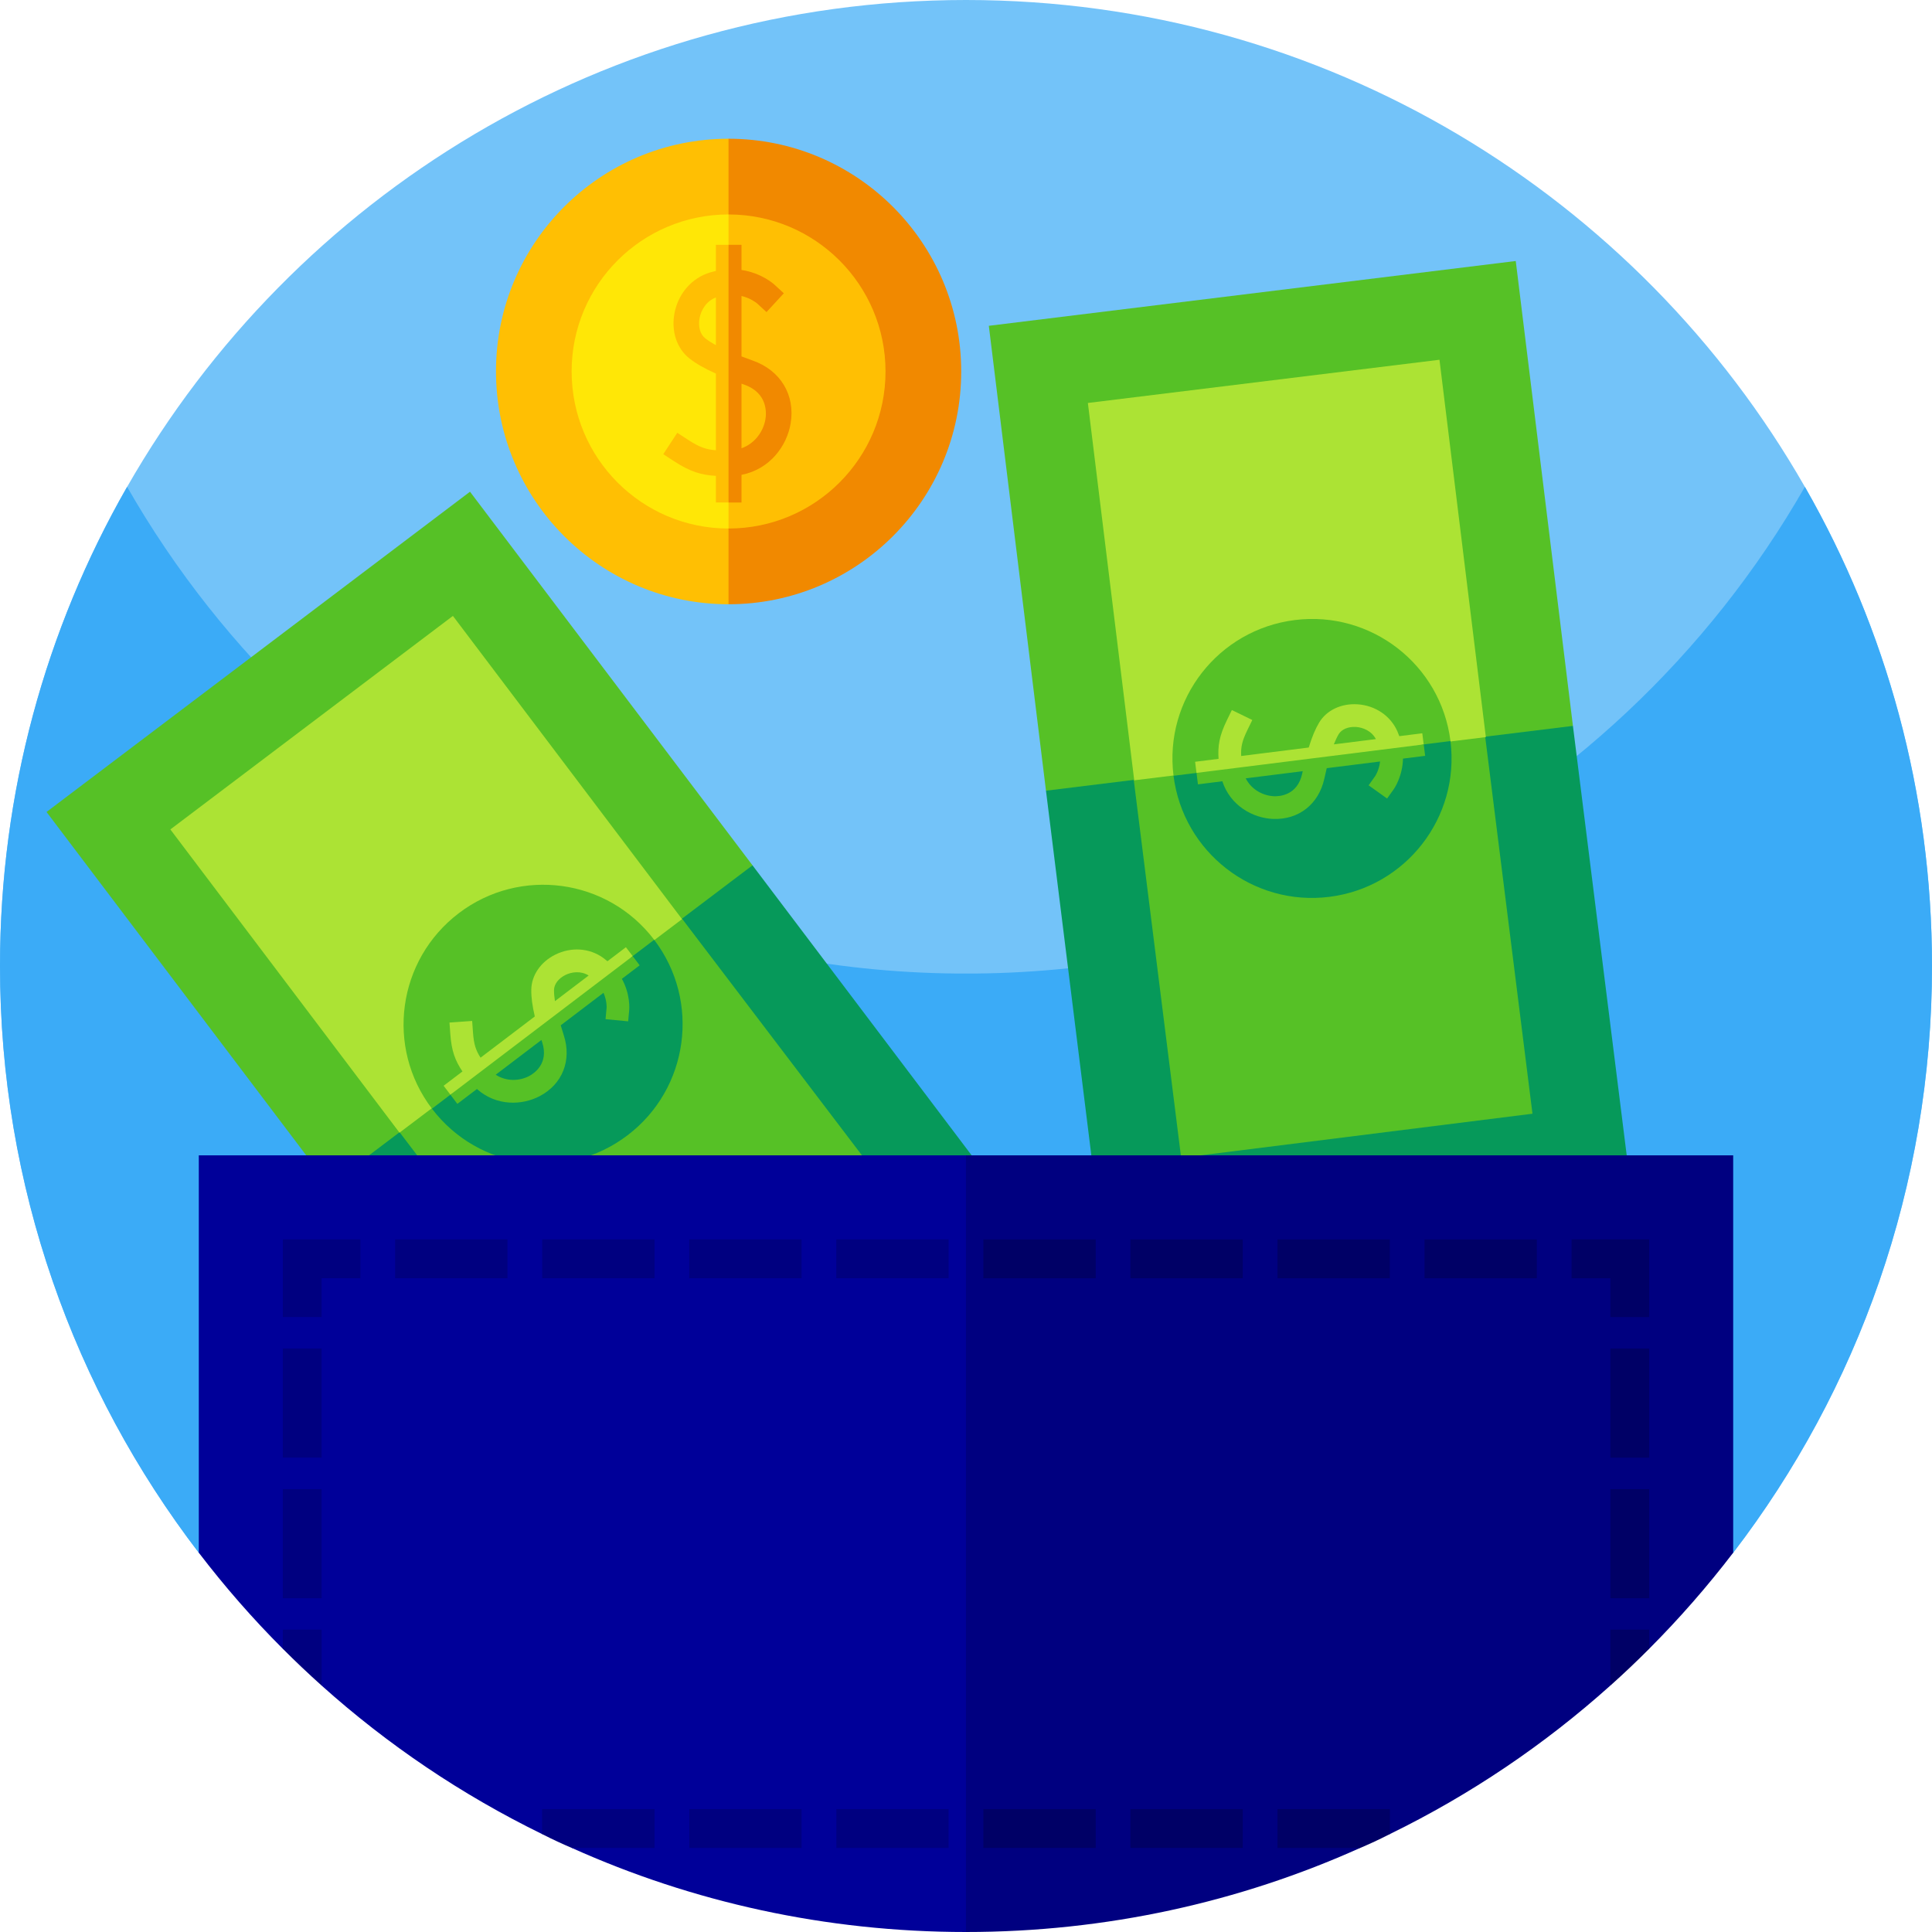 <svg width="96" height="96" viewBox="0 0 96 96" fill="none" xmlns="http://www.w3.org/2000/svg">
<path d="M96 48C96 58.963 92.314 69.072 86.122 77.155H86.112C62.093 89.03 33.907 89.03 9.888 77.155H9.878C3.686 69.072 0 58.963 0 48C0 39.36 2.285 31.248 6.288 24.24C6.298 24.221 6.307 24.202 6.317 24.192C14.582 9.734 30.154 0 48 0C65.846 0 81.418 9.734 89.683 24.192C89.693 24.202 89.702 24.221 89.712 24.24C93.715 31.248 96 39.36 96 48Z" fill="#73C3F9"/>
<path d="M96 48C96 58.963 92.314 69.072 86.122 77.155C62.093 89.03 33.907 89.03 9.878 77.155C3.686 69.072 0 58.963 0 48C0 39.36 2.285 31.248 6.288 24.24C6.298 24.221 6.307 24.201 6.317 24.192C11.078 32.515 18.259 39.273 26.909 43.507C27.888 43.987 28.896 44.438 29.914 44.851C35.357 47.069 41.299 48.317 47.52 48.374H48.48C54.701 48.317 60.644 47.069 66.087 44.851C67.104 44.438 68.112 43.987 69.091 43.507C77.731 39.273 84.922 32.515 89.683 24.192C89.693 24.201 89.703 24.221 89.712 24.24C93.715 31.248 96 39.36 96 48Z" fill="#3BABF7"/>
<path d="M81.044 59.115L54.835 62.286L51.974 39.289L52.084 39.206C59.498 33.555 69.368 32.318 77.944 35.977L78.158 36.069L81.044 59.115Z" fill="#06995A"/>
<path d="M75.317 12.969L49.134 16.189L51.974 39.289L78.158 36.069L75.317 12.969Z" fill="#56C126"/>
<path d="M73.798 36.605L72.832 36.074C67.371 33.043 60.55 34.153 56.335 38.752L58.691 57.53L76.148 55.34L73.798 36.605Z" fill="#56C126"/>
<path d="M54.056 20.023L71.527 17.876L73.831 36.626L56.359 38.773L54.056 20.023Z" fill="#ACE334"/>
<path d="M58.312 38.548C57.836 34.753 60.528 31.288 64.338 30.81C68.133 30.334 71.597 33.026 72.073 36.821L72.061 36.837C68.086 39.749 62.885 40.401 58.312 38.548Z" fill="#56C126"/>
<path d="M66.056 44.564C62.258 45.041 58.789 42.347 58.312 38.548L72.073 36.822C72.55 40.62 69.855 44.087 66.056 44.564Z" fill="#06995A"/>
<path d="M66.901 37.841L70.742 36.989L70.673 36.436L69.53 36.579C69.501 36.499 69.469 36.417 69.433 36.334C69.091 35.563 68.33 35.05 67.447 34.996C66.641 34.946 65.915 35.293 65.549 35.902C65.356 36.224 65.192 36.616 65.031 37.144L61.673 37.565C61.65 37.129 61.719 36.815 61.978 36.285L62.226 35.777L61.211 35.281L60.963 35.789C60.585 36.563 60.507 37.07 60.55 37.706L59.384 37.852L59.453 38.405L63.316 38.289C64.523 38.254 65.724 38.103 66.901 37.841ZM66.278 36.987C66.352 36.8 66.431 36.628 66.517 36.483C66.665 36.237 66.994 36.099 67.377 36.122C67.72 36.145 68.15 36.315 68.367 36.725L66.278 36.987Z" fill="#ACE334"/>
<path d="M65.806 38.688C65.843 38.517 65.884 38.344 65.925 38.17L68.575 37.838C68.526 38.264 68.351 38.537 68.33 38.567L68.006 39.022L68.924 39.678L69.252 39.219C69.277 39.183 69.692 38.588 69.714 37.695L70.815 37.557L70.743 36.989L59.454 38.405L59.525 38.974L60.737 38.821C61.141 40.048 62.269 40.652 63.257 40.692C64.528 40.745 65.529 39.958 65.806 38.688ZM63.305 39.564C62.78 39.542 62.192 39.254 61.9 38.675L64.731 38.32C64.722 38.362 64.713 38.403 64.704 38.447C64.467 39.528 63.573 39.575 63.305 39.564Z" fill="#56C126"/>
<path d="M51.481 61.644L30.319 77.464L16.351 58.909L16.405 58.783C19.986 50.177 27.906 44.158 37.163 43.024L37.392 42.998L51.481 61.644Z" fill="#06995A"/>
<path d="M23.354 24.433L2.312 40.346L16.351 58.909L37.392 42.997L23.354 24.433Z" fill="#56C126"/>
<path d="M33.889 45.647L32.786 45.671C26.542 45.786 21.196 50.166 19.855 56.259L31.307 71.325L45.315 60.678L33.889 45.647Z" fill="#56C126"/>
<path d="M8.465 41.214L22.505 30.604L33.891 45.672L19.851 56.282L8.465 41.214Z" fill="#ACE334"/>
<path d="M21.464 55.09C19.149 52.045 19.742 47.698 22.799 45.375C25.844 43.06 30.191 43.653 32.506 46.698L32.503 46.718C30.523 51.23 26.35 54.402 21.464 55.09Z" fill="#56C126"/>
<path d="M31.18 56.413C28.132 58.73 23.781 58.139 21.464 55.09L32.505 46.698C34.822 49.746 34.228 54.097 31.18 56.413Z" fill="#06995A"/>
<path d="M28.541 50.173L31.438 47.51L31.101 47.066L30.184 47.763C30.118 47.708 30.049 47.653 29.977 47.6C29.294 47.103 28.379 47.042 27.588 47.437C26.865 47.798 26.411 48.462 26.4 49.172C26.393 49.548 26.449 49.97 26.574 50.507L23.879 52.555C23.641 52.189 23.543 51.883 23.502 51.294L23.461 50.73L22.335 50.81L22.375 51.374C22.436 52.233 22.623 52.711 22.979 53.24L22.043 53.951L22.38 54.394L25.664 52.358C26.691 51.722 27.654 50.99 28.541 50.173ZM27.575 49.746C27.545 49.547 27.526 49.359 27.529 49.191C27.533 48.904 27.749 48.619 28.092 48.447C28.4 48.295 28.857 48.226 29.25 48.473L27.575 49.746Z" fill="#ACE334"/>
<path d="M28.018 51.455C27.965 51.289 27.913 51.119 27.862 50.947L29.987 49.332C30.159 49.724 30.144 50.049 30.141 50.085L30.089 50.642L31.213 50.749L31.265 50.188C31.269 50.143 31.331 49.421 30.901 48.637L31.785 47.966L31.438 47.51L22.38 54.395L22.726 54.851L23.699 54.112C24.663 54.971 25.942 54.928 26.817 54.467C27.943 53.876 28.415 52.693 28.018 51.455ZM26.293 53.468C25.828 53.712 25.175 53.757 24.632 53.402L26.903 51.676C26.917 51.717 26.929 51.757 26.944 51.8C27.281 52.853 26.531 53.343 26.293 53.468Z" fill="#56C126"/>
<path d="M47.999 96C41.029 96 34.395 94.511 28.416 91.824C28.416 91.457 28.12 91.162 27.752 91.162C27.752 91.162 26.954 91.142 26.937 91.134C22.941 89.182 19.257 86.692 15.983 83.756L15.668 83.004C15.396 82.352 14.759 81.928 14.054 81.928C12.557 80.432 11.164 78.836 9.878 77.154V57.409H47.999L50.976 64.991C54.989 75.216 53.884 86.736 47.999 96Z" fill="#000099"/>
<path d="M14.054 61.586V65.443H15.981V63.514H17.909V61.586H14.054Z" fill="#000080"/>
<path d="M86.121 57.409V77.154C84.834 78.836 83.439 80.432 81.945 81.928L81.823 81.951C80.908 82.125 80.192 82.841 80.016 83.756C76.742 86.692 73.059 89.182 69.062 91.134C69.043 91.144 68.246 91.162 68.246 91.162C67.879 91.162 67.582 91.457 67.582 91.824C61.603 94.511 54.969 96 47.998 96V57.409H86.121Z" fill="#000080"/>
<path d="M39.83 89.894H34.252V90.855V91.824H39.83V90.855V89.894ZM47.135 89.894H41.558V90.855V91.824H47.135V90.855V89.894ZM32.524 89.895H26.936V91.135C26.953 91.142 26.972 91.151 26.989 91.159C26.991 91.155 26.993 91.157 26.995 91.163C27.465 91.403 27.936 91.622 28.416 91.825H32.524V89.895Z" fill="#000080"/>
<path d="M25.215 61.586H19.634V62.55V63.514H25.215V62.55V61.586Z" fill="#000080"/>
<path d="M32.523 61.586H26.941V62.55V63.514H32.523V62.55V61.586Z" fill="#000080"/>
<path d="M47.136 61.586H41.555V62.55V63.514H47.136V62.55V61.586Z" fill="#000080"/>
<path d="M39.83 61.586H34.248V62.55V63.514H39.83V62.55V61.586Z" fill="#000080"/>
<path d="M14.052 73.995V79.416H15.981V73.995H14.052ZM14.052 67.009V72.427H15.981V67.009H14.052ZM14.054 80.976V81.928C14.68 82.556 15.323 83.166 15.983 83.756V80.976H14.054Z" fill="#000080"/>
<path d="M69.063 89.895V91.135C69.044 91.144 69.024 91.153 69.005 91.163C68.534 91.403 68.064 91.622 67.584 91.825H63.476V89.895H69.063Z" fill="#000066"/>
<path d="M61.751 91.823H56.17V90.859V89.895H61.751V90.859V91.823Z" fill="#000066"/>
<path d="M54.445 91.823H48.863V90.859V89.895H54.445V90.859V91.823Z" fill="#000066"/>
<path d="M80.018 80.976V83.757C80.021 83.755 80.025 83.751 80.029 83.747C80.685 83.158 81.325 82.553 81.947 81.928V80.976H80.018ZM80.983 67.007H80.019V72.43H80.983H81.947V67.007H80.983ZM80.983 73.993H80.019V79.416H80.983H81.947V73.993H80.983Z" fill="#000066"/>
<path d="M81.947 61.586V65.443H80.983H80.019V63.514H78.092V62.55V61.586H81.947Z" fill="#000066"/>
<path d="M76.365 63.514H70.784V62.551V61.587H76.365V62.551V63.514Z" fill="#000066"/>
<path d="M69.059 63.514H63.477V62.551V61.587H69.059V62.551V63.514Z" fill="#000066"/>
<path d="M61.751 63.514H56.17V62.551V61.587H61.751V62.551V63.514Z" fill="#000066"/>
<path d="M54.445 63.515H48.863V62.551V61.587H54.445V62.551V63.515Z" fill="#000066"/>
<path d="M36.199 30.025C29.82 30.025 24.645 24.85 24.645 18.448C24.645 12.068 29.82 6.894 36.199 6.894L36.222 6.918C40.215 14.1 40.215 22.842 36.199 30.025Z" fill="#FFBF03"/>
<path d="M47.762 18.459C47.762 24.844 42.584 30.025 36.199 30.025V6.894C42.584 6.894 47.762 12.073 47.762 18.459Z" fill="#F18900"/>
<path d="M36.199 26.262C31.895 26.262 28.404 22.771 28.404 18.451C28.404 14.148 31.895 10.656 36.199 10.656L36.215 10.672C38.909 15.518 38.909 21.417 36.199 26.262Z" fill="#FFE706"/>
<path d="M44.001 18.459C44.001 22.767 40.507 26.262 36.199 26.262V10.656C40.507 10.656 44.001 14.151 44.001 18.459Z" fill="#FFBF03"/>
<path d="M36.614 16.574L36.2 12.166H35.573V13.462C35.479 13.483 35.383 13.508 35.286 13.536C34.377 13.81 33.698 14.588 33.514 15.566C33.345 16.459 33.631 17.318 34.259 17.812C34.592 18.073 35.007 18.311 35.573 18.564V22.373C35.083 22.337 34.742 22.216 34.187 21.853L33.654 21.505L32.958 22.568L33.491 22.916C34.302 23.447 34.858 23.605 35.573 23.646V24.968H36.2L36.612 20.64C36.742 19.287 36.742 17.925 36.614 16.574ZM35.573 17.149C35.374 17.041 35.193 16.929 35.044 16.812C34.79 16.613 34.682 16.226 34.762 15.802C34.834 15.422 35.085 14.966 35.573 14.781V17.149H35.573Z" fill="#FFBF03"/>
<path d="M37.406 17.917C37.221 17.851 37.033 17.782 36.845 17.711V14.707C37.313 14.82 37.594 15.055 37.624 15.081L38.087 15.507L38.948 14.573L38.481 14.144C38.444 14.11 37.839 13.563 36.845 13.414V12.166H36.2V24.969H36.845V23.595C38.27 23.316 39.103 22.14 39.286 21.043C39.524 19.632 38.785 18.403 37.406 17.917ZM38.034 20.832C37.936 21.414 37.532 22.03 36.845 22.275V19.065C36.891 19.081 36.935 19.097 36.983 19.113C38.157 19.529 38.084 20.534 38.034 20.832Z" fill="#F18900"/>
</svg>
